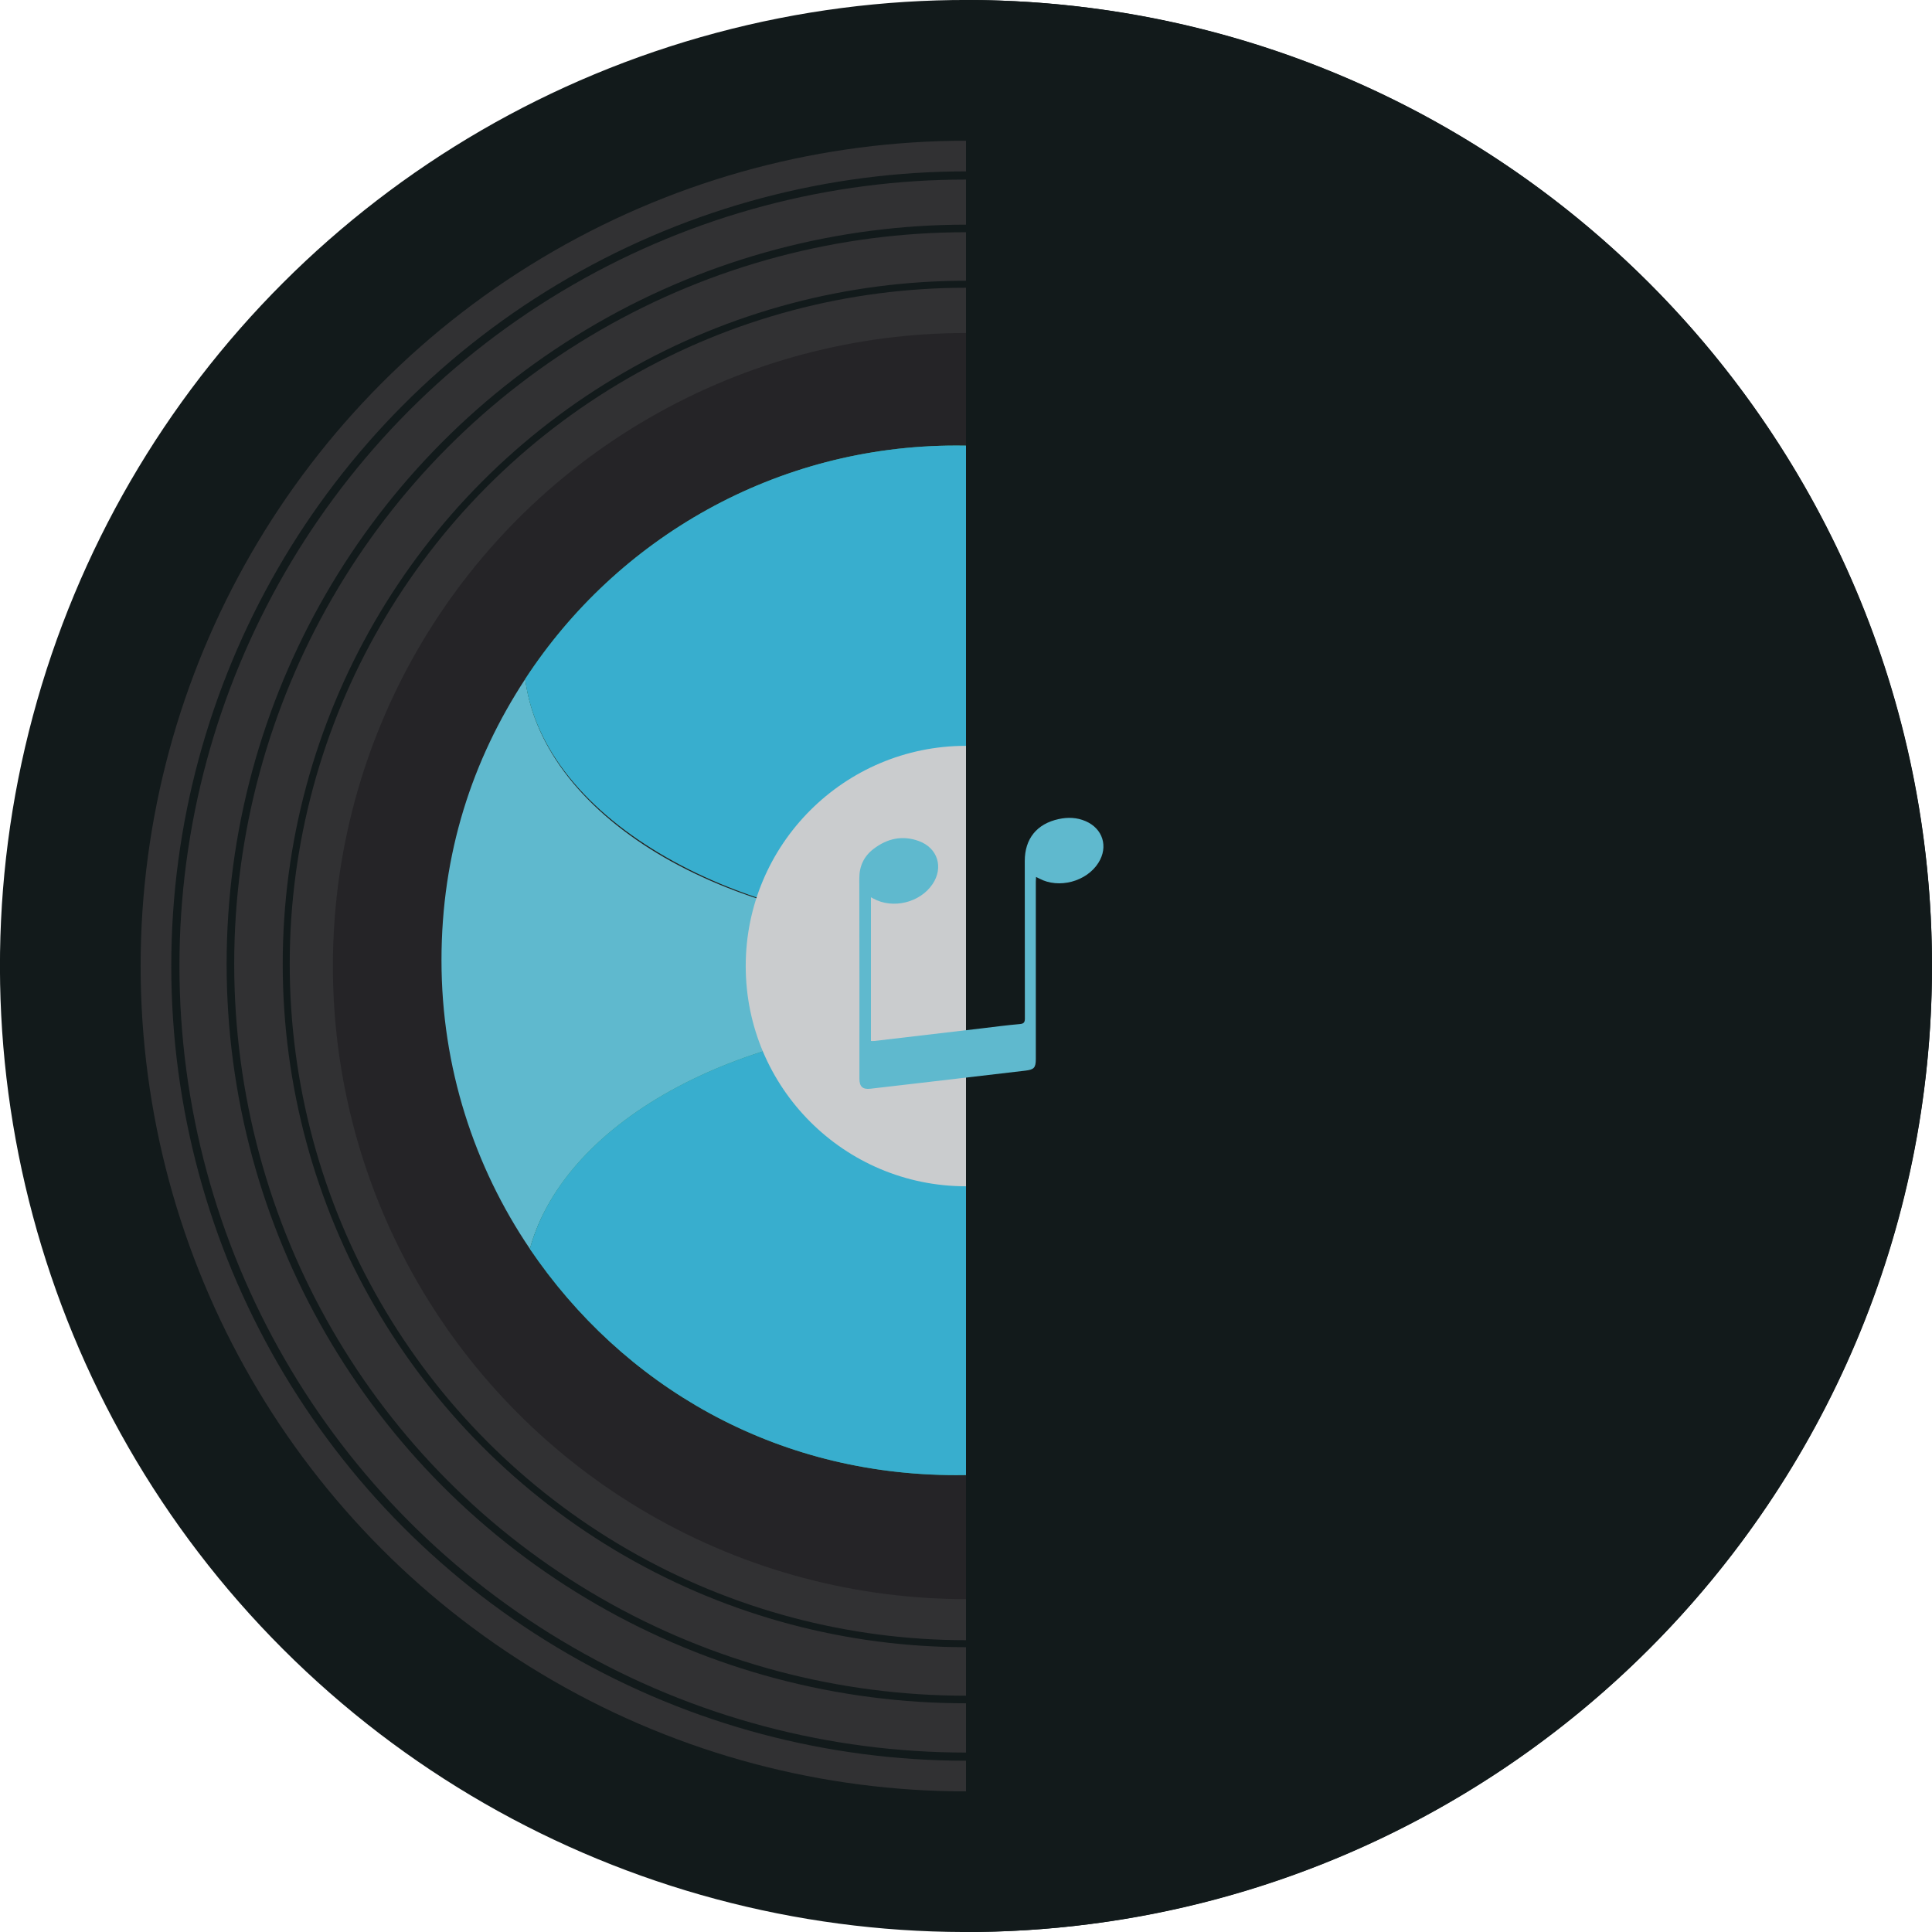 <?xml version="1.0" encoding="UTF-8"?><svg xmlns="http://www.w3.org/2000/svg" viewBox="0 0 333.72 333.72"><defs><style>.cls-1{stroke-width:1.21px;}.cls-1,.cls-2,.cls-3{fill:none;stroke:#121a1b;stroke-miterlimit:10;}.cls-4{fill:#5fb9ce;}.cls-5{fill:#caccce;}.cls-6{fill:#38aece;}.cls-2{stroke-width:1.31px;}.cls-7{fill:#252427;}.cls-8{fill:#359071;}.cls-9{isolation:isolate;}.cls-3{stroke-width:1.41px;}.cls-10{fill:#313133;}.cls-11,.cls-12{fill:#121a1b;}.cls-12{mix-blend-mode:screen;}</style></defs><g class="cls-9"><g id="Layer_1"><g><circle class="cls-11" cx="166.86" cy="166.86" r="166.86" transform="translate(-69.12 166.86) rotate(-45)"/><circle class="cls-10" cx="166.85" cy="166.87" r="142.56"/><circle class="cls-7" cx="166.85" cy="166.87" r="109.35"/><path class="cls-4" d="m254.08,165.87c0,17.67-5.16,34.15-14.06,48-7.22-21.35-37.59-37.38-73.95-37.38s-68.5,16.96-74.53,39.24c-9.64-14.23-15.28-31.39-15.28-49.86s5.32-34.62,14.47-48.59c3.09,24.28,35.64,43.37,75.35,43.37s70.25-17.94,74.98-41.14c8.26,13.49,13.03,29.37,13.03,46.36Z"/><path class="cls-8" d="m240.02,213.87c-15.81,24.62-43.43,40.93-74.86,40.93s-57.64-15.5-73.63-39.07c6.03-22.28,37.11-39.24,74.53-39.24s66.73,16.03,73.95,37.38Z"/><path class="cls-8" d="m241.05,119.5h0c-4.74,23.22-36.5,41.16-74.98,41.16s-72.26-19.09-75.35-43.37h0c15.85-24.29,43.27-40.33,74.45-40.33s60.25,17.03,75.89,42.54Z"/><path class="cls-6" d="m241.05,119.5h0c-4.74,23.22-36.5,41.16-74.98,41.16s-72.26-19.09-75.35-43.37h0c15.85-24.29,43.27-40.33,74.45-40.33s60.25,17.03,75.89,42.54Z"/><path class="cls-6" d="m240.02,213.87c-15.81,24.62-43.43,40.93-74.86,40.93s-57.64-15.5-73.63-39.07c6.03-22.28,37.11-39.24,74.53-39.24s66.73,16.03,73.95,37.38Z"/><circle class="cls-5" cx="166.85" cy="166.87" r="38.04"/><circle class="cls-3" cx="166.85" cy="166.87" r="136.56"/><circle class="cls-2" cx="166.85" cy="166.51" r="127.05"/><circle class="cls-1" cx="166.85" cy="166.51" r="117.41"/><path class="cls-12" d="m333.72,166.86c0,92.16-74.72,166.86-166.86,166.86V0c92.14,0,166.86,74.72,166.86,166.86Z"/><path class="cls-4" d="m150.44,154.95v24.86c.21,0,.4.02.59,0,6.19-.72,12.38-1.45,18.57-2.18,2.18-.26,4.36-.55,6.54-.74.7-.06.89-.28.89-.98-.02-9.06-.02-18.12-.02-27.18,0-3.85,2.08-6.43,5.86-7.25,1.57-.34,3.13-.29,4.62.35,3.01,1.28,3.99,4.42,2.25,7.19-2.04,3.27-6.86,4.55-10.25,2.72-.15-.08-.3-.14-.53-.26-.02.32-.04.56-.04.8,0,10.21,0,20.41,0,30.62,0,1.55-.31,1.86-1.83,2.04-6.22.72-12.43,1.45-18.65,2.18-2.7.32-5.4.64-8.1.94-1.34.15-1.89-.37-1.89-1.73,0-11.53.02-23.06-.02-34.59,0-2.15.81-3.85,2.47-5.11,2.35-1.8,4.99-2.39,7.82-1.35,3.26,1.19,4.3,4.56,2.36,7.44-2.16,3.21-6.87,4.35-10.25,2.48-.11-.06-.21-.11-.42-.23Z"/></g></g></g></svg>